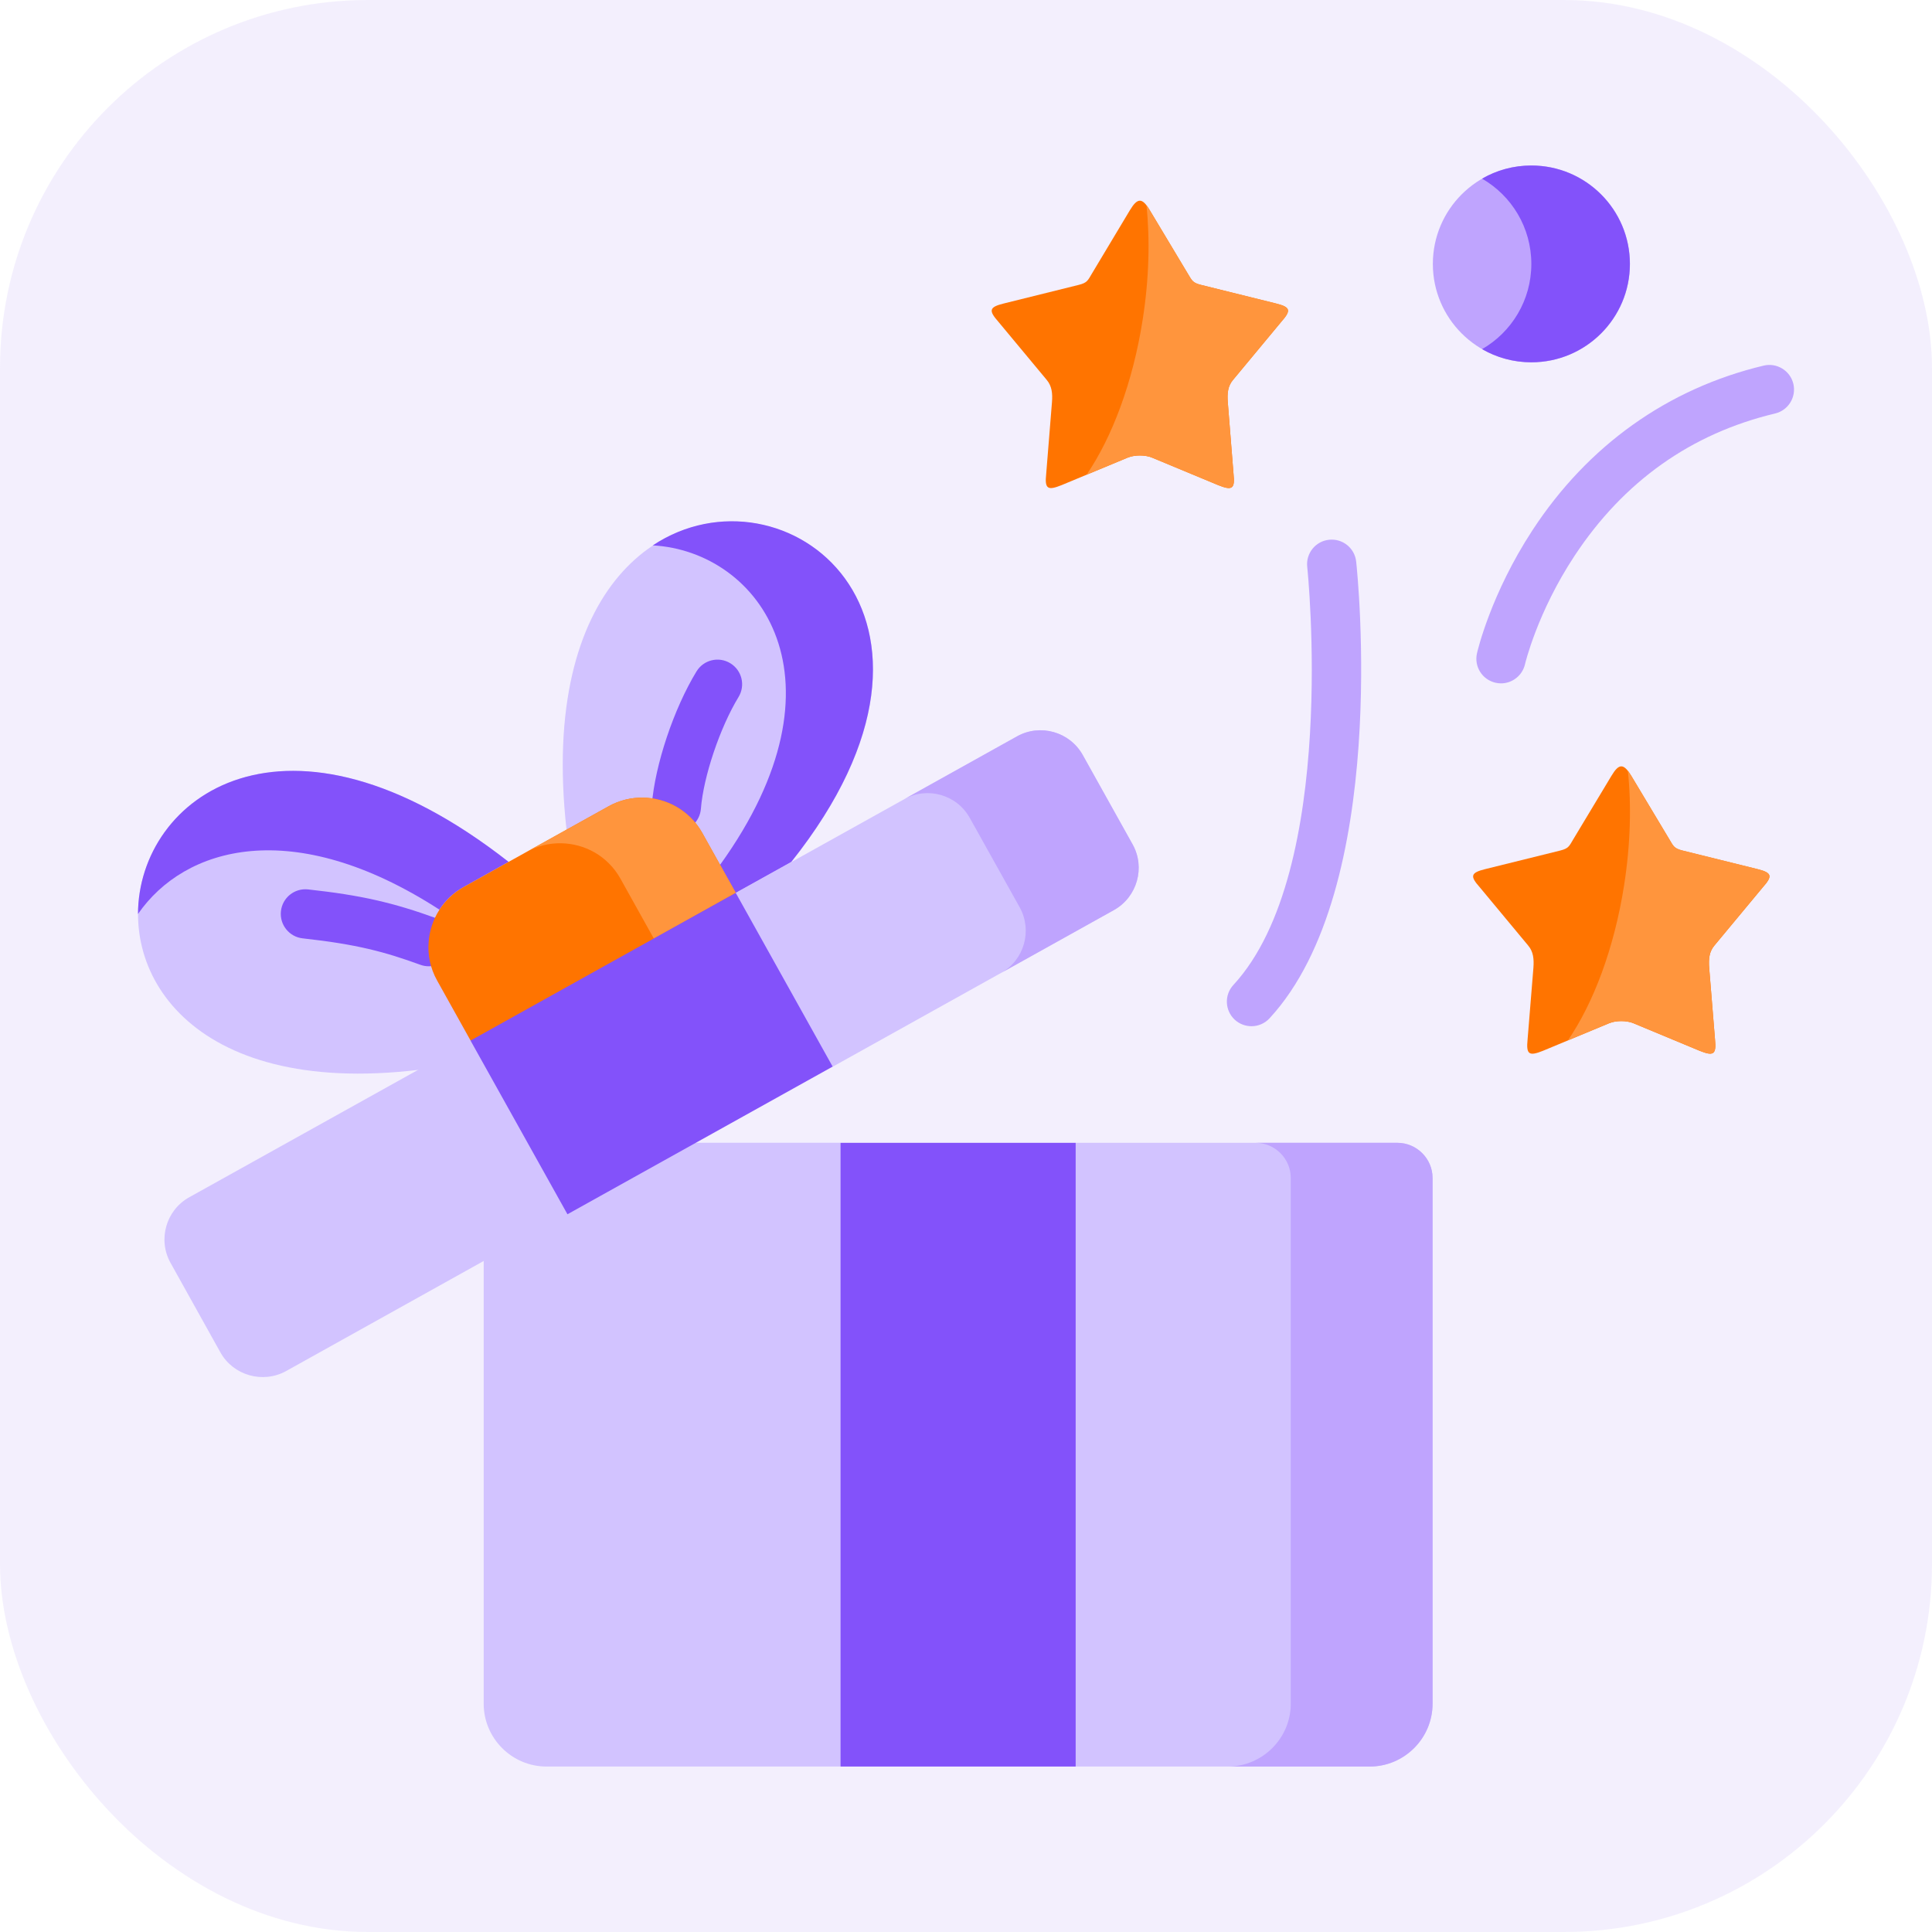 <svg width="42" height="42" viewBox="0 0 42 42" fill="none" xmlns="http://www.w3.org/2000/svg">
<g clip-path="url(#clip0_1063_83226)">
<rect opacity="0.5" width="42" height="42" rx="8" fill="#E9E1FD"/>
<g clip-path="url(#clip1_1063_83226)">
<path fill-rule="evenodd" clip-rule="evenodd" d="M33.292 7.876C34.475 7.876 35.434 6.918 35.434 5.738C35.434 4.556 34.475 3.598 33.292 3.598C32.108 3.598 31.149 4.556 31.149 5.738C31.149 6.918 32.108 7.876 33.292 7.876Z" fill="#BFA4FE"/>
<path fill-rule="evenodd" clip-rule="evenodd" d="M13.547 22.556L11.056 18.736C2.558 12.083 -0.882 24.442 9.086 23.259L13.547 22.556Z" fill="#D2C3FF"/>
<path fill-rule="evenodd" clip-rule="evenodd" d="M17.202 18.741C23.448 10.893 11.12 7.318 12.316 18.038L14.394 21.615L17.202 18.741Z" fill="#D2C3FF"/>
<path fill-rule="evenodd" clip-rule="evenodd" d="M18.274 38.403L19.812 31.439L18.274 24.843H15.131L11.285 24.512L10.515 27.415V37.038C10.515 37.789 11.129 38.403 11.88 38.403H18.274Z" fill="#D2C3FF"/>
<path fill-rule="evenodd" clip-rule="evenodd" d="M31.142 37.038V28.158V25.607C31.142 25.188 30.797 24.844 30.378 24.844H23.383L21.554 31.625L23.383 38.403H29.776C30.527 38.403 31.142 37.789 31.142 37.038Z" fill="#D2C3FF"/>
<path fill-rule="evenodd" clip-rule="evenodd" d="M17.201 18.738C21.488 13.352 17.025 9.977 14.191 11.856C16.527 11.987 18.549 14.783 15.653 18.802L15.993 19.41L17.201 18.738Z" fill="#8352FA"/>
<path fill-rule="evenodd" clip-rule="evenodd" d="M11.056 18.736C6.207 14.941 3.006 17.332 3 19.869C4.009 18.409 6.363 17.714 9.553 19.775C9.682 19.576 9.858 19.404 10.081 19.282L11.056 18.736Z" fill="#8352FA"/>
<path fill-rule="evenodd" clip-rule="evenodd" d="M18.273 24.844H23.384V38.403H18.273V24.844Z" fill="#8352FA"/>
<path fill-rule="evenodd" clip-rule="evenodd" d="M31.143 28.158V25.607C31.143 25.188 30.798 24.844 30.379 24.844H27.296C27.716 24.844 28.06 25.188 28.06 25.607V28.158V37.038C28.06 37.789 27.444 38.403 26.692 38.403H29.777C30.528 38.403 31.143 37.789 31.143 37.038V28.158H31.143Z" fill="#BFA4FE"/>
<path d="M9.319 21.006C9.258 21.006 9.196 20.995 9.136 20.973C8.366 20.693 7.759 20.528 6.58 20.399C6.287 20.367 6.075 20.102 6.107 19.809C6.139 19.515 6.403 19.303 6.697 19.335C7.836 19.46 8.543 19.619 9.501 19.968C9.779 20.069 9.923 20.376 9.822 20.653C9.743 20.871 9.537 21.006 9.319 21.006Z" fill="#8352FA"/>
<path d="M14.704 18.075C14.69 18.075 14.675 18.074 14.661 18.073C14.366 18.05 14.146 17.792 14.17 17.498C14.239 16.627 14.647 15.407 15.141 14.597C15.294 14.344 15.624 14.264 15.876 14.418C16.129 14.572 16.209 14.901 16.055 15.153C15.652 15.815 15.292 16.882 15.237 17.582C15.215 17.862 14.98 18.075 14.704 18.075Z" fill="#8352FA"/>
<path d="M27.206 22.309C27.076 22.309 26.946 22.262 26.843 22.168C26.626 21.967 26.612 21.629 26.813 21.412C29.104 18.929 28.425 12.389 28.418 12.323C28.386 12.029 28.598 11.765 28.892 11.734C29.186 11.702 29.45 11.914 29.482 12.208C29.513 12.496 30.217 19.301 27.599 22.137C27.494 22.251 27.35 22.309 27.206 22.309Z" fill="#BFA4FE"/>
<path d="M32.63 14.856C32.591 14.856 32.551 14.851 32.511 14.842C32.223 14.776 32.043 14.491 32.108 14.203C32.12 14.151 32.408 12.914 33.313 11.529C34.519 9.683 36.257 8.445 38.341 7.948C38.628 7.88 38.917 8.057 38.986 8.344C39.054 8.632 38.877 8.92 38.589 8.989C36.764 9.424 35.297 10.465 34.23 12.082C33.419 13.31 33.154 14.43 33.152 14.441C33.094 14.688 32.874 14.856 32.63 14.856Z" fill="#BFA4FE"/>
<path fill-rule="evenodd" clip-rule="evenodd" d="M26.805 8.259L27.855 6.994C28.071 6.749 28.057 6.676 27.739 6.598L26.108 6.193C25.923 6.147 25.913 6.098 25.821 5.948L24.997 4.573C24.831 4.293 24.729 4.293 24.561 4.573L23.737 5.948C23.648 6.098 23.635 6.147 23.451 6.193L21.819 6.598C21.504 6.676 21.487 6.749 21.703 6.994L22.755 8.259C22.867 8.393 22.884 8.551 22.869 8.742L22.743 10.306C22.708 10.629 22.776 10.669 23.079 10.546L24.514 9.949C24.663 9.887 24.898 9.887 25.045 9.949L26.481 10.546C26.785 10.669 26.851 10.629 26.816 10.306L26.691 8.742C26.676 8.551 26.691 8.393 26.805 8.259Z" fill="#FF7400"/>
<path fill-rule="evenodd" clip-rule="evenodd" d="M24.84 6.954C24.626 8.323 24.171 9.515 23.621 10.32L24.514 9.949C24.663 9.886 24.898 9.886 25.045 9.949L26.482 10.546C26.785 10.668 26.851 10.629 26.816 10.305L26.691 8.742C26.677 8.551 26.691 8.393 26.805 8.258L27.856 6.993C28.072 6.749 28.057 6.676 27.739 6.597L26.108 6.193C25.923 6.147 25.913 6.097 25.822 5.948L24.997 4.573C24.971 4.527 24.946 4.49 24.923 4.461C25.001 5.206 24.981 6.06 24.84 6.954Z" fill="#FF953D"/>
<path fill-rule="evenodd" clip-rule="evenodd" d="M37.27 20.555L38.321 19.29C38.539 19.046 38.522 18.973 38.205 18.894L36.573 18.49C36.39 18.444 36.378 18.394 36.289 18.245L35.465 16.87C35.296 16.59 35.195 16.59 35.029 16.87L34.202 18.245C34.113 18.395 34.101 18.444 33.918 18.49L32.286 18.894C31.969 18.973 31.952 19.046 32.17 19.29L33.221 20.555C33.335 20.69 33.349 20.848 33.335 21.039L33.208 22.6C33.175 22.926 33.241 22.965 33.544 22.843L34.979 22.246C35.128 22.183 35.363 22.183 35.512 22.246L36.947 22.843C37.25 22.965 37.316 22.926 37.283 22.6L37.156 21.039C37.142 20.848 37.156 20.69 37.27 20.555Z" fill="#FF7400"/>
<path fill-rule="evenodd" clip-rule="evenodd" d="M35.306 19.249C35.091 20.618 34.638 21.81 34.086 22.615L34.979 22.244C35.128 22.181 35.363 22.181 35.512 22.244L36.946 22.841C37.249 22.963 37.316 22.924 37.283 22.598L37.156 21.037C37.142 20.846 37.156 20.688 37.27 20.553L38.321 19.288C38.538 19.044 38.522 18.971 38.204 18.892L36.573 18.488C36.39 18.442 36.378 18.392 36.288 18.243L35.464 16.868C35.437 16.822 35.413 16.785 35.388 16.754C35.468 17.5 35.446 18.355 35.306 19.249Z" fill="#FF953D"/>
<path fill-rule="evenodd" clip-rule="evenodd" d="M35.432 5.738C35.432 4.556 34.473 3.598 33.29 3.598C32.9 3.598 32.534 3.701 32.219 3.884C32.86 4.253 33.29 4.946 33.29 5.738C33.29 6.528 32.86 7.221 32.219 7.59C32.534 7.772 32.9 7.876 33.29 7.876C34.473 7.876 35.432 6.918 35.432 5.738Z" fill="#8352FA"/>
<path fill-rule="evenodd" clip-rule="evenodd" d="M10.23 22.621L13.726 21.958L15.995 19.411L15.266 18.106C15.129 17.86 14.932 17.669 14.704 17.538C14.264 17.287 13.703 17.264 13.23 17.528L12.316 18.036L11.056 18.737L10.081 19.282C9.628 19.533 9.358 19.988 9.319 20.469C9.294 20.753 9.352 21.047 9.502 21.315L10.23 22.621Z" fill="#FF7400"/>
<path fill-rule="evenodd" clip-rule="evenodd" d="M18.101 23.19L24.216 19.784C24.721 19.502 24.903 18.861 24.623 18.358L23.538 16.412C23.255 15.908 22.614 15.726 22.109 16.008L17.202 18.741L15.994 19.413V21.96L18.101 23.19Z" fill="#D2C3FF"/>
<path fill-rule="evenodd" clip-rule="evenodd" d="M6.221 29.805L12.336 26.398L12.51 23.851L10.229 22.621L9.085 23.26L4.111 26.029C3.609 26.309 3.426 26.949 3.707 27.453L4.792 29.401C5.073 29.903 5.716 30.085 6.221 29.805Z" fill="#D2C3FF"/>
<path fill-rule="evenodd" clip-rule="evenodd" d="M15.655 18.803L15.267 18.106C15.13 17.86 14.932 17.669 14.704 17.538C14.264 17.287 13.704 17.264 13.23 17.528L12.317 18.036L11.449 18.519C11.922 18.256 12.481 18.279 12.923 18.529C13.151 18.66 13.349 18.853 13.486 19.098L14.214 20.404L15.995 19.411L15.655 18.803Z" fill="#FF953D"/>
<path fill-rule="evenodd" clip-rule="evenodd" d="M24.216 19.784C24.72 19.502 24.903 18.861 24.623 18.358L23.537 16.412C23.255 15.908 22.613 15.726 22.109 16.008L19.655 17.375C20.16 17.092 20.801 17.275 21.081 17.779L22.167 19.724C22.447 20.228 22.267 20.867 21.766 21.149L24.216 19.784Z" fill="#BFA4FE"/>
<path fill-rule="evenodd" clip-rule="evenodd" d="M18.101 23.187L15.994 19.41L10.229 22.621L12.336 26.397C14.261 25.325 16.177 24.259 18.101 23.187Z" fill="#8352FA"/>
</g>
</g>
<defs>
<clipPath id="clip0_1063_83226">
<rect width="42" height="42" fill="white"/>
</clipPath>
<clipPath id="clip1_1063_83226">
<rect width="36" height="36" fill="white" transform="translate(3 3)"/>
</clipPath>
</defs>
</svg>
